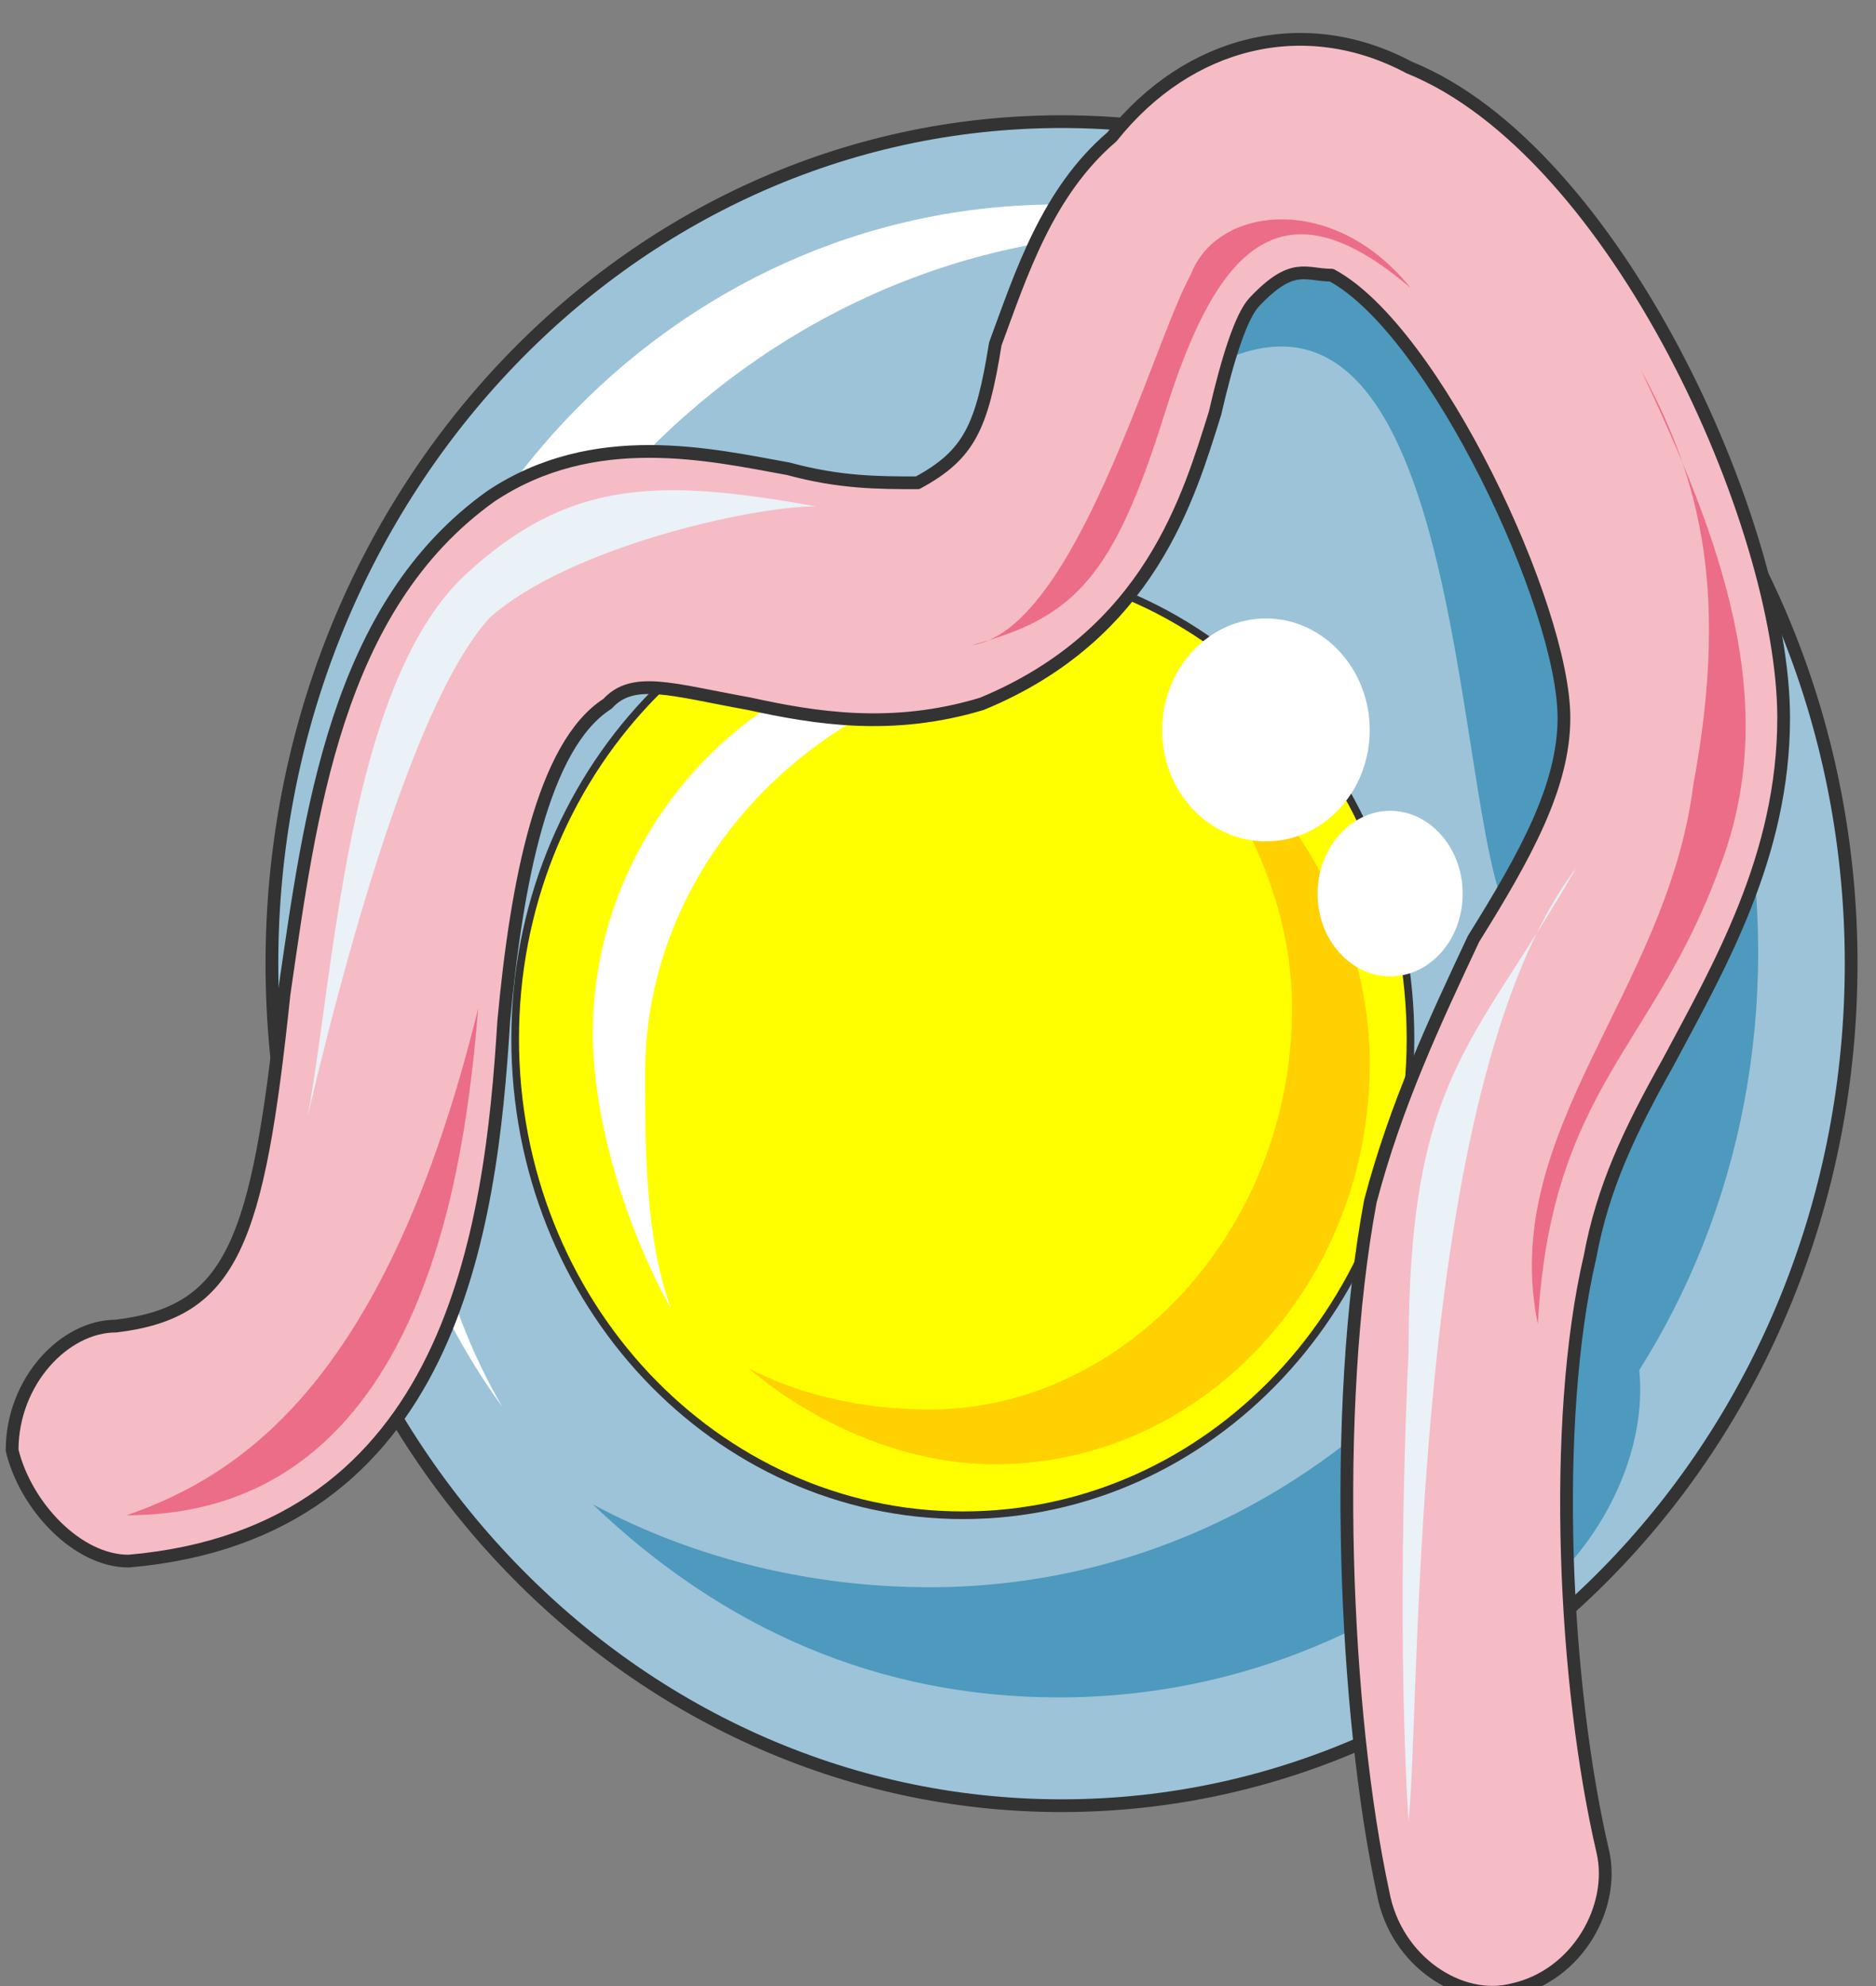 <svg xmlns="http://www.w3.org/2000/svg" version="1.0" viewBox="0 0 117.77 124.649"><rect x="0" y="0" width="117.77" height="124.649" fill="#808080" stroke="none"/><defs><clipPath clipPathUnits="userSpaceOnUse" id="a"><path d="M-.16 1.52h117.61v124.723H-.16z"/></clipPath></defs><path d="M17.07 60.483c0-29.182 22.226-52.848 49.57-52.848 27.383 0 49.57 23.666 49.57 52.848 0 29.223-22.187 52.848-49.57 52.848-27.344 0-49.57-23.625-49.57-52.848z" fill="#9dc3d9" fill-rule="evenodd"/><path d="M17.07 60.483c0-29.182 22.226-52.848 49.57-52.848 27.383 0 49.57 23.666 49.57 52.848 0 29.223-22.187 52.848-49.57 52.848-27.344 0-49.57-23.625-49.57-52.848" fill="none" stroke="#333" stroke-width=".8" stroke-linecap="round" stroke-linejoin="round"/><path d="M32.34 65.2c0-16.51 12.593-29.901 28.103-29.901 15.55 0 28.103 13.391 28.103 29.901 0 16.55-12.552 29.902-28.103 29.902-15.51 0-28.103-13.352-28.103-29.902z" fill="#ff0" fill-rule="evenodd"/><path d="M25.864 64.92c0-27.783 21.108-50.329 47.092-50.329 1.639 0 4.077 0 6.476.88-4.837-1.76-8.915-2.639-12.992-2.639-24.346 0-43.854 20.828-43.854 46.852 0 10.434 3.278 20.827 8.955 28.622-4.078-6.915-5.677-15.59-5.677-23.385z" fill="#fff" fill-rule="evenodd"/><path d="M87.627 18.988c8.954 8.675 14.631 20.828 14.631 34.7 0 25.144-19.508 45.932-43.893 45.932-7.316 0-14.632-1.72-21.148-5.197 8.156 7.795 17.91 12.112 29.263 12.112 24.385 0 43.893-20.787 43.893-46.771 0-17.35-8.914-32.94-22.746-40.776z" fill="#4e99be" fill-rule="evenodd"/><path d="M40.495 67.4c0-14.752 13.073-26.025 26.944-26.025 1.6 0-.84 0 0 0-1.639-.88-4.077-.88-6.556-.88-13.032 0-23.666 11.314-23.666 24.306 0 6.076 2.479 13.032 4.917 17.35-1.639-4.318-1.639-10.394-1.639-14.752z" fill="#fff" fill-rule="evenodd"/><path d="M73.795 45.053c4.078 5.237 7.316 11.313 7.316 18.229 0 13.911-10.554 25.184-22.746 25.184-4.078 0-8.115-.88-11.393-2.598 4.077 3.438 9.754 6.036 15.47 6.036 12.992 0 23.546-11.273 23.546-25.144 0-8.675-4.877-17.35-12.193-21.707z" fill="#ffd100" fill-rule="evenodd"/><path d="M32.34 65.2c0-16.51 12.593-29.901 28.103-29.901 15.55 0 28.103 13.391 28.103 29.901 0 16.55-12.552 29.902-28.103 29.902-15.51 0-28.103-13.352-28.103-29.902" fill="none" stroke="#333" stroke-width=".48" stroke-linecap="round" stroke-linejoin="round"/><path d="M72.956 45.812c0-3.837 2.918-6.996 6.516-6.996s6.516 3.159 6.516 6.996c0 3.878-2.918 6.996-6.516 6.996s-6.516-3.118-6.516-6.996zm9.754 10.274c0-2.838 2.079-5.197 4.557-5.197 2.519 0 4.557 2.359 4.557 5.197 0 2.878-2.038 5.197-4.557 5.197-2.478 0-4.557-2.319-4.557-5.197zm-38.057-16.43c0-1.839 1.24-3.398 2.758-3.398 1.56 0 2.759 1.56 2.759 3.398 0 1.879-1.2 3.398-2.759 3.398-1.519 0-2.758-1.52-2.758-3.398z" fill="#fff" fill-rule="evenodd"/><path d="M75.594 23.226c17.07-9.594 15.47 30.461 19.508 34.819 9.754 10.433 5.717-21.787 3.278-26.984-3.278-7.835-10.593-19.188-20.347-13.072zM99.78 79.512c7.315 7.036.839 20.188-7.316 22.786z" fill="#4e99be" fill-rule="evenodd"/><path clip-path="url(#a)" d="M69.798 8.595c-4.078 3.478-5.717 8.675-7.316 12.992-.84 5.237-1.639 6.956-4.877 8.715-2.438 0-4.877 0-8.115-.88-4.877-.88-12.193-2.598-18.669 1.72-9.754 6.955-11.353 19.987-12.992 31.26C16.19 78.032 14.591 82.35 7.276 83.23 4.038 83.23.76 86.707.76 91.025c.839 3.478 4.077 6.956 7.315 6.956 20.308-1.76 22.746-20.828 23.546-33.86.8-8.675 2.438-17.35 6.516-19.948 1.599-1.759 4.037-.88 8.914 0 4.038.88 8.915 1.72 14.592 0 10.553-4.357 12.992-13.032 14.63-18.229.8-3.478 1.64-6.076 2.44-6.956 2.438-2.598 3.237-1.718 4.876-1.718 6.476 3.477 14.591 20.827 14.591 27.783 0 4.317-2.438 8.674-5.676 13.871-2.439 5.197-4.877 10.394-6.476 16.47-2.439 13.032-1.64 32.14.8 43.414.799 4.317 4.876 6.916 8.114 6.076 4.078-.88 6.477-5.197 5.677-8.674-2.439-10.434-3.238-26.904-.8-37.338.8-4.317 2.439-7.795 4.878-12.152 3.238-6.077 7.275-12.993 7.275-21.667 0-12.153-10.553-35.579-23.506-40.816C81.95.76 74.635 2.518 69.798 8.595z" fill="#f5bcc5" fill-rule="evenodd"/><path d="M51.209 31.78c-9.794-1.758-15.51-1.758-22.067 4.358-7.355 6.956-8.195 25.265-9.834 33.94 3.278-13.912 7.396-26.984 11.473-31.341 4.917-4.358 16.35-6.956 20.428-6.956zM98.94 54.487C92.464 65.76 88.426 67.519 88.426 84.829c-.84 18.229 0 29.462 0 29.462.8-7.796 0-45.932 10.514-59.804z" fill="#eaf1f7" fill-rule="evenodd"/><path d="M103.018 23.226c4.917 10.434 8.954 20.867 4.917 31.261C103.857 65.76 97.34 68.359 96.54 83.11c-2.478-12.113 8.116-20.828 9.755-33.82 2.438-13.032 0-19.988-3.278-26.064zM60.963 40.495c6.516-1.719 8.955-4.277 12.193-14.67 3.238-10.354 7.315-14.672 15.39-7.756-4.837-6.036-12.152-5.157-13.791-.84-2.399 4.318-7.276 22.427-13.792 23.266zM30.022 63.282c-.8 9.474-3.238 31.82-22.067 31.82 7.356-2.558 16.35-8.594 22.067-31.82z" fill="#ec6d88" fill-rule="evenodd"/><path clip-path="url(#a)" d="M69.798 8.595c-4.078 3.478-5.717 8.675-7.316 12.992-.84 5.237-1.639 6.956-4.877 8.715-2.438 0-4.877 0-8.115-.88-4.877-.88-12.193-2.598-18.669 1.72-9.754 6.955-11.353 19.987-12.992 31.26C16.19 78.032 14.591 82.35 7.276 83.23 4.038 83.23.76 86.707.76 91.025c.839 3.478 4.077 6.956 7.315 6.956 20.308-1.76 22.746-20.828 23.546-33.86.8-8.675 2.438-17.35 6.516-19.948 1.599-1.759 4.037-.88 8.914 0 4.038.88 8.915 1.72 14.592 0 10.553-4.357 12.992-13.032 14.63-18.229.8-3.478 1.64-6.076 2.44-6.956 2.438-2.598 3.237-1.718 4.876-1.718 6.476 3.477 14.591 20.827 14.591 27.783 0 4.317-2.438 8.674-5.676 13.871-2.439 5.197-4.877 10.394-6.476 16.47-2.439 13.032-1.64 32.14.8 43.414.799 4.317 4.876 6.916 8.114 6.076 4.078-.88 6.477-5.197 5.677-8.674-2.439-10.434-3.238-26.904-.8-37.338.8-4.317 2.439-7.795 4.878-12.152 3.238-6.077 7.275-12.993 7.275-21.667 0-12.153-10.553-35.579-23.506-40.816C81.95.76 74.635 2.518 69.798 8.595" fill="none" stroke="#333" stroke-width=".8" stroke-linecap="round" stroke-linejoin="round"/></svg>